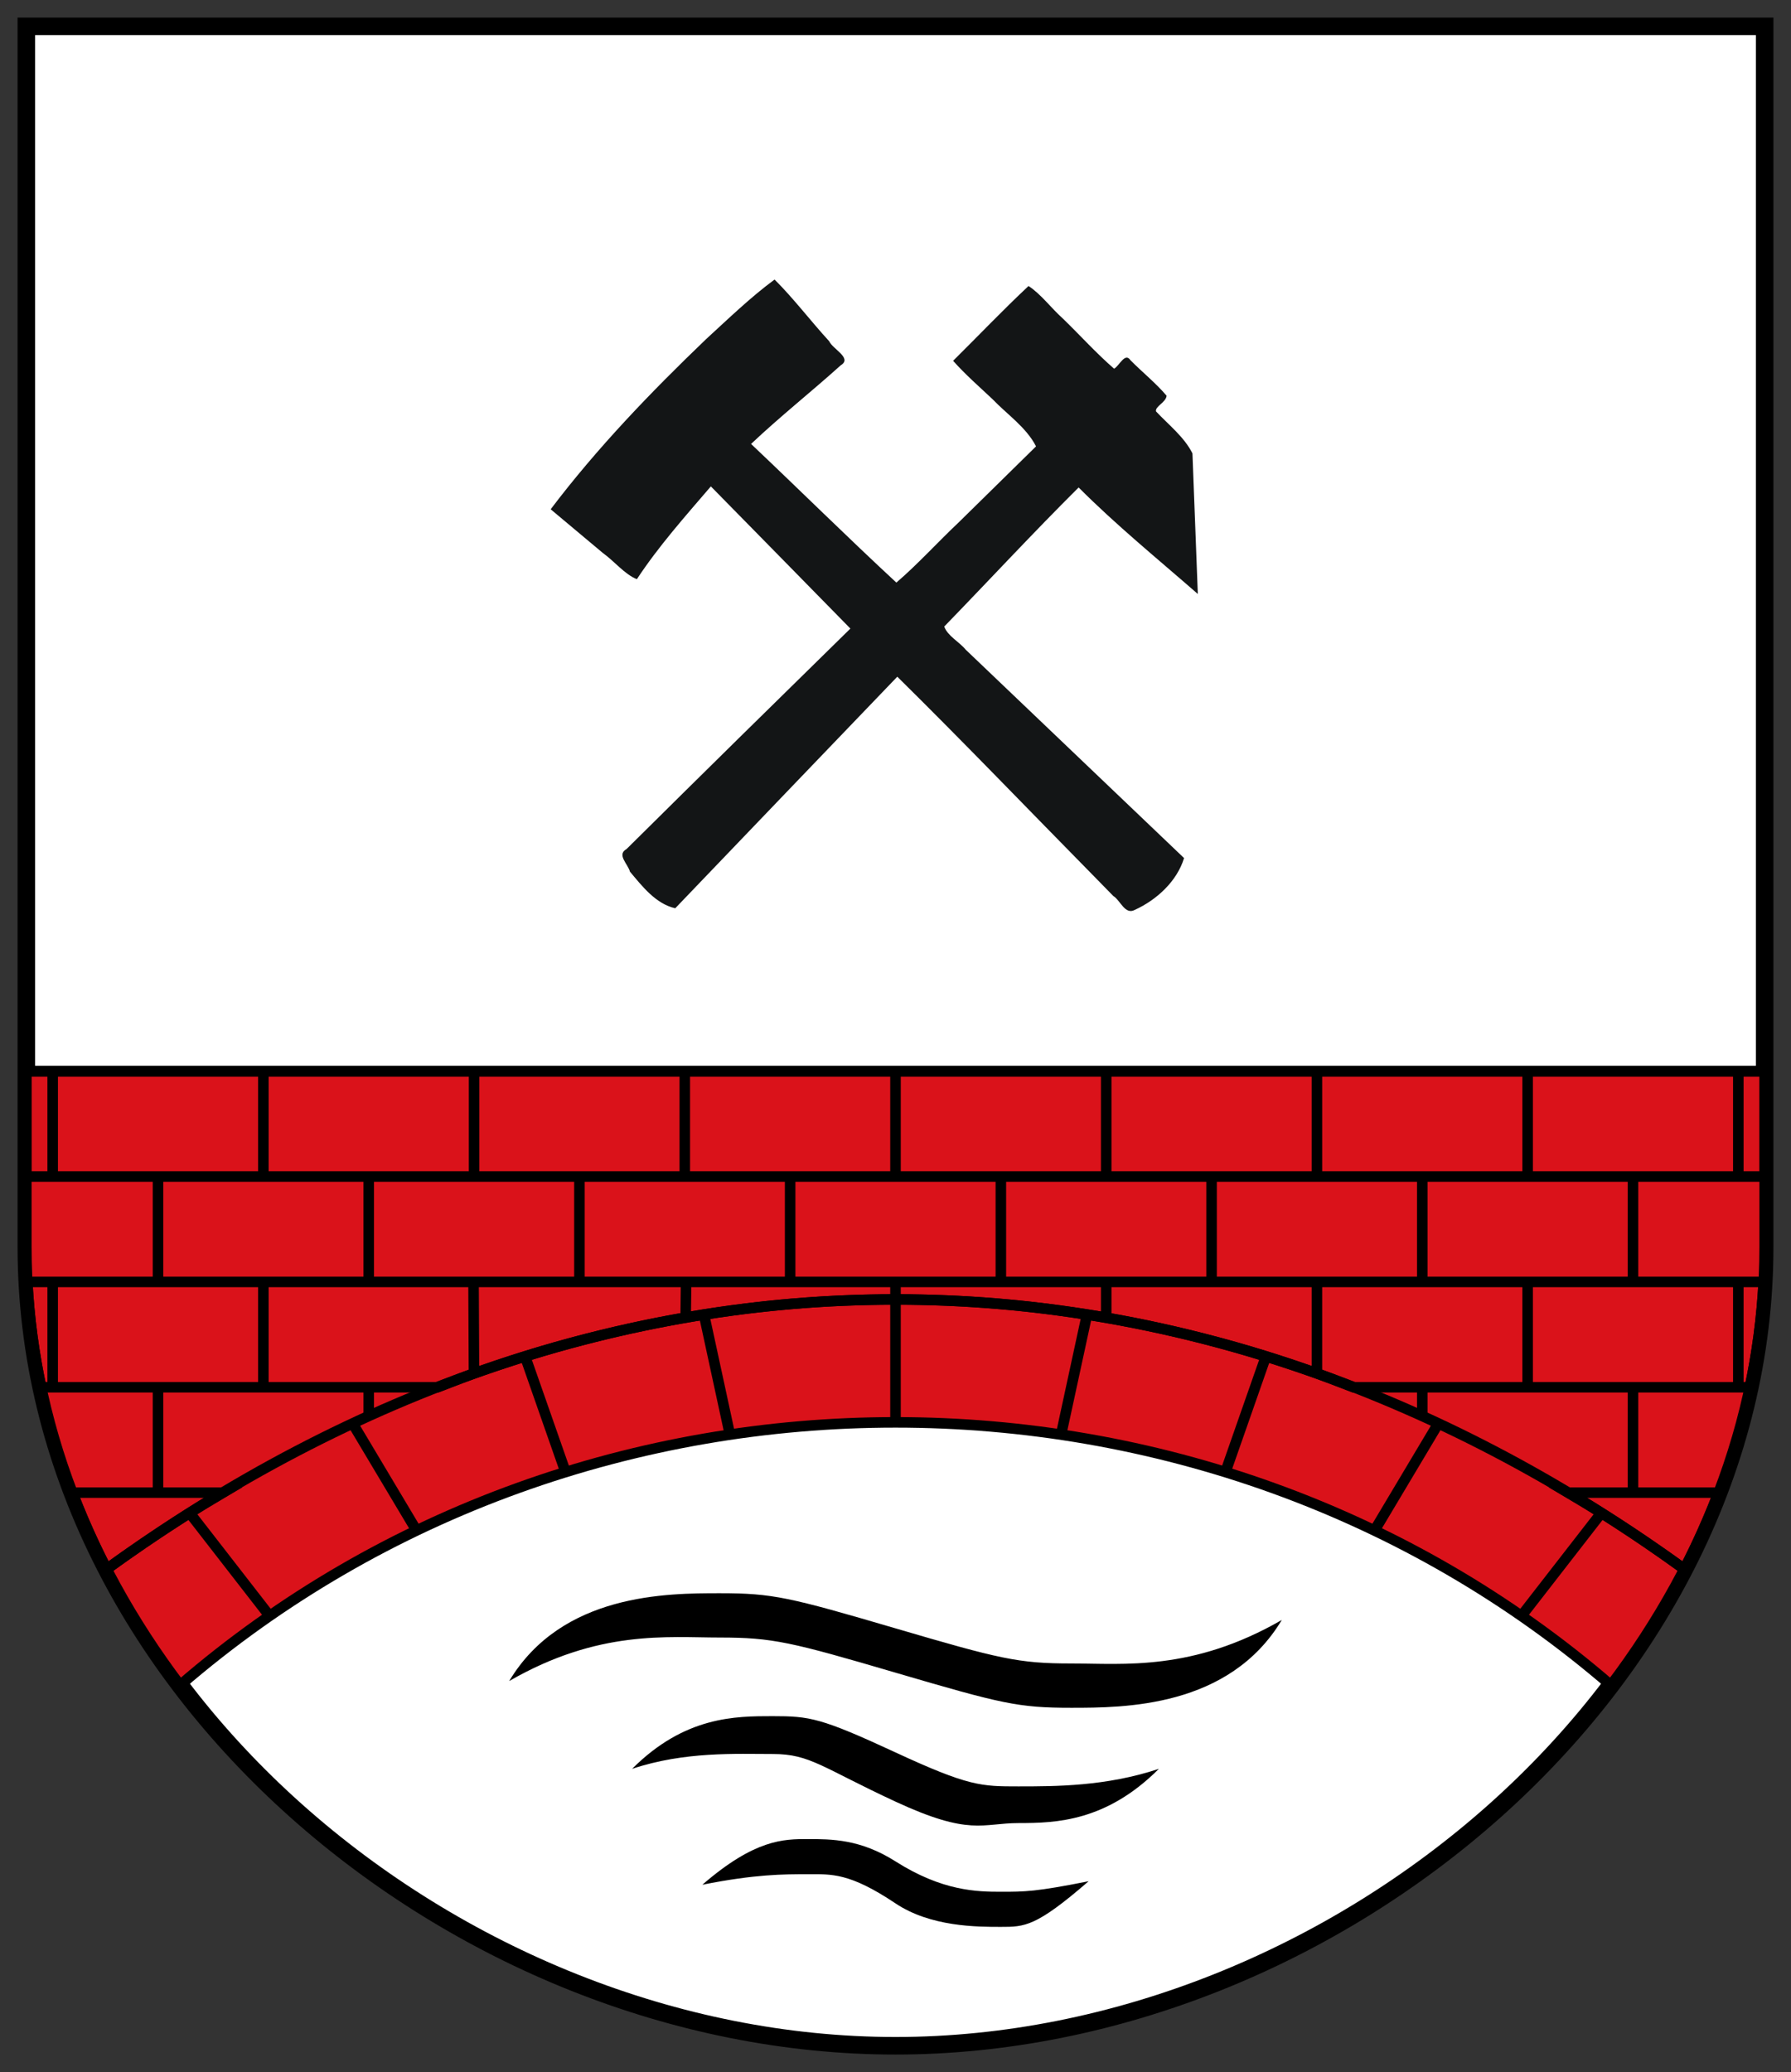 <?xml version="1.0" encoding="UTF-8" standalone="no"?>
<!-- Created with Inkscape (http://www.inkscape.org/) -->

<svg
   xmlns:dc="http://purl.org/dc/elements/1.1/"
   xmlns:cc="http://creativecommons.org/ns#"
   xmlns:rdf="http://www.w3.org/1999/02/22-rdf-syntax-ns#"
   xmlns:svg="http://www.w3.org/2000/svg"
   xmlns="http://www.w3.org/2000/svg"
   xmlns:sodipodi="http://sodipodi.sourceforge.net/DTD/sodipodi-0.dtd"
   xmlns:inkscape="http://www.inkscape.org/namespaces/inkscape"
   version="1.0"
   width="510"
   height="590"
   id="Wappen_Vorlage"
   sodipodi:version="0.32"
   inkscape:version="0.48.4 r9939"
   sodipodi:docname="Wappen_Hammerbrücke.svg"
   inkscape:output_extension="org.inkscape.output.svg.inkscape">
  <rect width="100%" height="100%" fill="#333333" stroke="none"/>
  <defs
     id="defs3355">
    <inkscape:perspective
       sodipodi:type="inkscape:persp3d"
       inkscape:vp_x="0 : 290 : 1"
       inkscape:vp_y="0 : 1000 : 0"
       inkscape:vp_z="500 : 290 : 1"
       inkscape:persp3d-origin="250 : 193.33333 : 1"
       id="perspective3359" />
    <inkscape:perspective
       id="perspective3231"
       inkscape:persp3d-origin="372.04724 : 350.78739 : 1"
       inkscape:vp_z="744.09448 : 526.18109 : 1"
       inkscape:vp_y="0 : 1000 : 0"
       inkscape:vp_x="0 : 526.18109 : 1"
       sodipodi:type="inkscape:persp3d" />
    <inkscape:perspective
       id="perspective2537"
       inkscape:persp3d-origin="372.04724 : 350.78739 : 1"
       inkscape:vp_z="744.09448 : 526.18109 : 1"
       inkscape:vp_y="0 : 1000 : 0"
       inkscape:vp_x="0 : 526.18109 : 1"
       sodipodi:type="inkscape:persp3d" />
    <inkscape:perspective
       id="perspective2454"
       inkscape:persp3d-origin="300 : 400 : 1"
       inkscape:vp_z="700 : 600 : 1"
       inkscape:vp_y="0 : 1000 : 0"
       inkscape:vp_x="-50 : 600 : 1"
       sodipodi:type="inkscape:persp3d" />
  </defs>
  <sodipodi:namedview
     inkscape:window-height="743"
     inkscape:window-width="1280"
     inkscape:pageshadow="2"
     inkscape:pageopacity="0.0"
     guidetolerance="10.0"
     gridtolerance="10.0"
     objecttolerance="10.0"
     borderopacity="1.0"
     bordercolor="#666666"
     pagecolor="#ffffff"
     id="base"
     showgrid="false"
     inkscape:zoom="0.74137931"
     inkscape:cx="382.24766"
     inkscape:cy="342.40001"
     inkscape:window-x="-5"
     inkscape:window-y="-3"
     inkscape:current-layer="Wappen_Vorlage"
     inkscape:object-paths="false"
     inkscape:object-nodes="true"
     fit-margin-top="5"
     fit-margin-bottom="5"
     fit-margin-left="5"
     fit-margin-right="5"
     inkscape:window-maximized="0">
    <inkscape:grid
       type="xygrid"
       id="grid3361"
       visible="true"
       enabled="true"
       spacingx="1px"
       spacingy="1px"
       dotted="false"
       empspacing="5"
       snapvisiblegridlinesonly="true"
       originx="5px"
       originy="5px" />
  </sodipodi:namedview>
  <path
     d="M 502.5,355 C 502.5,480 380,582.5 255,582.5 130,582.5 7.5,480 7.5,355 l 0,-347.5 495,0 0,347.5 z"
     id="Schild"
     style="fill:#ffffff;fill-opacity:1;fill-rule:nonzero;stroke:#000000;stroke-width:5;stroke-linecap:round;stroke-linejoin:miter;stroke-miterlimit:4;stroke-opacity:1;stroke-dasharray:none;display:inline"
     sodipodi:nodetypes="cscccc"
     inkscape:connector-curvature="0" />
  <path
     style="fill:#da121a;fill-opacity:1;fill-rule:nonzero;stroke:#000000;stroke-width:3;stroke-linecap:round;stroke-linejoin:miter;stroke-miterlimit:4;stroke-opacity:1;stroke-dasharray:none;stroke-dashoffset:0;marker:none;visibility:visible;display:inline;overflow:visible;enable-background:accumulate"
     d="m 7.5,305 0,50 c 0,45.99 16.593,88.929 43.781,124.844 115.576,-99.8 291.862,-99.8 407.438,0 C 485.907,443.929 502.5,400.99 502.5,355 l 0,-50 -495,0 z"
     id="rect3501"
     inkscape:connector-curvature="0" />
  <path
     style="fill:#131516;fill-opacity:1;fill-rule:evenodd;stroke:none"
     d="m 311.66,249.645 c -18.705,-19 -37.168,-38.241 -56.147,-56.968 -21.095,21.963 -42.168,43.947 -63.234,65.937 -5.558,-1.256 -9.413,-6.272 -12.899,-10.424 -0.559,-2.187 -3.867,-4.823 -0.956,-6.446 21.169,-20.988 42.463,-41.932 63.73,-62.769 -13.225,-13.513 -26.488,-26.988 -39.734,-40.481 -7.322,8.541 -14.899,17.04 -21.069,26.423 -3.459,-1.367 -6.442,-5.155 -9.694,-7.471 -4.943,-4.154 -9.889,-8.305 -14.849,-12.439 13.242,-17.486 28.499,-33.334 44.314,-48.496 6.315,-5.785 12.626,-11.886 19.441,-16.92 5.396,5.352 10.287,11.827 15.544,17.561 1.037,2.298 6.675,4.81 3.314,6.851 -8.421,7.577 -17.316,14.617 -25.55,22.404 13.831,13.095 27.457,26.586 41.375,39.476 6.098,-5.221 11.888,-11.625 17.888,-17.28 7.3,-7.165 14.58,-14.349 21.885,-21.508 -2.775,-5.413 -8.181,-9.047 -12.351,-13.39 -3.806,-3.601 -7.785,-7.045 -11.263,-10.973 7.153,-7.081 14.186,-14.467 21.477,-21.296 3.546,2.316 6.415,6.258 9.699,9.195 4.912,4.748 9.523,9.889 14.666,14.353 1.525,-0.848 3.097,-4.753 4.652,-2.423 3.359,3.399 7.309,6.58 10.297,10.119 -0.176,1.916 -3.382,3.055 -3.007,4.473 3.57,3.804 8.067,7.299 10.368,11.956 0.51,13.339 1.02,26.679 1.529,40.018 -11.421,-9.976 -23.27,-19.614 -33.942,-30.33 -13.003,12.94 -25.492,26.428 -38.271,39.603 0.941,2.67 4.266,4.323 6.128,6.598 20.732,19.767 41.441,39.557 62.17,59.327 -2.051,6.649 -7.82,11.914 -14.031,14.751 -2.811,1.512 -4.088,-2.716 -6.132,-3.967 -1.782,-1.822 -3.565,-3.644 -5.347,-5.466 z"
     id="path2447"
     inkscape:connector-curvature="0" />
  <path
     style="fill:none;stroke:#000000;stroke-width:3;stroke-linecap:butt;stroke-linejoin:miter;stroke-miterlimit:4;stroke-opacity:1;stroke-dasharray:none"
     d="m 446.438,425 c 2.28,1.361 4.575,2.651 6.844,4.062 5.273,3.281 10.506,6.695 15.719,10.25 3.554,2.424 7.094,4.921 10.625,7.469 3.659,-7.079 6.911,-14.351 9.75,-21.781 l -42.938,0 z"
     id="path3481"
     inkscape:connector-curvature="0" />
  <path
     style="fill:none;stroke:#000000;stroke-width:3;stroke-linecap:butt;stroke-linejoin:miter;stroke-miterlimit:4;stroke-opacity:1;stroke-dasharray:none"
     d="m 20.625,425 c 2.839,7.43 6.091,14.703 9.75,21.781 3.531,-2.547 7.071,-5.045 10.625,-7.469 5.212,-3.555 10.445,-6.969 15.719,-10.25 2.269,-1.412 4.564,-2.701 6.844,-4.062 l -42.938,0 z"
     id="path3479"
     inkscape:connector-curvature="0" />
  <path
     style="fill:none;stroke:#000000;stroke-width:3;stroke-linecap:butt;stroke-linejoin:miter;stroke-miterlimit:4;stroke-opacity:1;stroke-dasharray:none"
     d="m 7.781,365 c 0.533,10.184 1.855,20.194 3.938,30 l 112.875,0 c 4.365,-1.699 8.737,-3.381 13.125,-4.906 5.505,-1.914 11.025,-3.703 16.562,-5.344 5.537,-1.641 11.092,-3.133 16.656,-4.5 5.564,-1.367 11.133,-2.594 16.719,-3.688 5.586,-1.094 11.178,-2.055 16.781,-2.875 5.603,-0.82 11.229,-1.516 16.844,-2.062 5.615,-0.547 11.221,-0.945 16.844,-1.219 C 243.748,370.133 249.375,370 255,370 c 5.625,0 11.252,0.133 16.875,0.406 5.623,0.273 11.229,0.672 16.844,1.219 5.615,0.547 11.241,1.242 16.844,2.062 5.603,0.82 11.195,1.781 16.781,2.875 5.586,1.094 11.155,2.32 16.719,3.688 5.564,1.367 11.119,2.859 16.656,4.5 5.537,1.641 11.057,3.43 16.562,5.344 4.388,1.525 8.76,3.207 13.125,4.906 l 112.875,0 c 2.083,-9.806 3.404,-19.816 3.938,-30 l -494.438,0 z"
     id="path3473"
     inkscape:connector-curvature="0" />
  <path
     style="fill:none;stroke:#000000;stroke-width:3;stroke-linecap:butt;stroke-linejoin:miter;stroke-miterlimit:4;stroke-opacity:1;stroke-dasharray:none"
     d="m 7.5,305 0,30 495,0 0,-30 -495,0 z"
     id="path2594"
     inkscape:connector-curvature="0" />
  <path
     style="fill:none;stroke:#000000;stroke-width:3;stroke-linecap:butt;stroke-linejoin:miter;stroke-miterlimit:4;stroke-opacity:1;stroke-dasharray:none"
     d="m 45,335 0,30"
     id="path3366"
     inkscape:connector-curvature="0" />
  <path
     style="fill:none;stroke:#000000;stroke-width:3;stroke-linecap:butt;stroke-linejoin:miter;stroke-miterlimit:4;stroke-opacity:1;stroke-dasharray:none"
     d="m 105,335 0,30"
     id="path3368"
     inkscape:connector-curvature="0" />
  <path
     style="fill:none;stroke:#000000;stroke-width:3;stroke-linecap:butt;stroke-linejoin:miter;stroke-miterlimit:4;stroke-opacity:1;stroke-dasharray:none"
     d="m 165,365 0,-30"
     id="path3370"
     inkscape:connector-curvature="0" />
  <path
     style="fill:none;stroke:#000000;stroke-width:3;stroke-linecap:butt;stroke-linejoin:miter;stroke-miterlimit:4;stroke-opacity:1;stroke-dasharray:none"
     d="m 225,365 0,-30"
     id="path3372"
     inkscape:connector-curvature="0" />
  <path
     style="fill:none;stroke:#000000;stroke-width:3;stroke-linecap:butt;stroke-linejoin:miter;stroke-miterlimit:4;stroke-opacity:1;stroke-dasharray:none"
     d="m 285,335 0,30"
     id="path3376"
     inkscape:connector-curvature="0" />
  <path
     style="fill:none;stroke:#000000;stroke-width:3;stroke-linecap:butt;stroke-linejoin:miter;stroke-miterlimit:4;stroke-opacity:1;stroke-dasharray:none"
     d="m 345,365 0,-30"
     id="path3378"
     inkscape:connector-curvature="0" />
  <path
     style="fill:none;stroke:#000000;stroke-width:3;stroke-linecap:butt;stroke-linejoin:miter;stroke-miterlimit:4;stroke-opacity:1;stroke-dasharray:none"
     d="m 405,365 0,-30"
     id="path3380"
     inkscape:connector-curvature="0" />
  <path
     style="fill:none;stroke:#000000;stroke-width:3;stroke-linecap:butt;stroke-linejoin:miter;stroke-miterlimit:4;stroke-opacity:1;stroke-dasharray:none"
     d="m 465,365 0,-30"
     id="path3382"
     inkscape:connector-curvature="0" />
  <path
     style="fill:none;stroke:#000000;stroke-width:3;stroke-linecap:butt;stroke-linejoin:miter;stroke-miterlimit:4;stroke-opacity:1;stroke-dasharray:none"
     d="m 75,305 0,30"
     id="path3384"
     inkscape:connector-curvature="0" />
  <path
     style="fill:none;stroke:#000000;stroke-width:3;stroke-linecap:butt;stroke-linejoin:miter;stroke-miterlimit:4;stroke-opacity:1;stroke-dasharray:none"
     d="m 135,305 0,30"
     id="path3386"
     inkscape:connector-curvature="0" />
  <path
     style="fill:none;stroke:#000000;stroke-width:3;stroke-linecap:butt;stroke-linejoin:miter;stroke-miterlimit:4;stroke-opacity:1;stroke-dasharray:none"
     d="m 195,305 0,30"
     id="path3388"
     inkscape:connector-curvature="0" />
  <path
     style="fill:none;stroke:#000000;stroke-width:3;stroke-linecap:butt;stroke-linejoin:miter;stroke-miterlimit:4;stroke-opacity:1;stroke-dasharray:none"
     d="m 255,305 0,30"
     id="path3390"
     inkscape:connector-curvature="0" />
  <path
     style="fill:none;stroke:#000000;stroke-width:3;stroke-linecap:butt;stroke-linejoin:miter;stroke-miterlimit:4;stroke-opacity:1;stroke-dasharray:none"
     d="m 315,305 0,30"
     id="path3392"
     inkscape:connector-curvature="0" />
  <path
     style="fill:none;stroke:#000000;stroke-width:3;stroke-linecap:butt;stroke-linejoin:miter;stroke-miterlimit:4;stroke-opacity:1;stroke-dasharray:none"
     d="m 375,305 0,30"
     id="path3394"
     inkscape:connector-curvature="0" />
  <path
     style="fill:none;stroke:#000000;stroke-width:3;stroke-linecap:butt;stroke-linejoin:miter;stroke-miterlimit:4;stroke-opacity:1;stroke-dasharray:none"
     d="m 435,305 0,30"
     id="path3396"
     inkscape:connector-curvature="0" />
  <path
     style="fill:none;stroke:#000000;stroke-width:3;stroke-linecap:butt;stroke-linejoin:miter;stroke-miterlimit:4;stroke-opacity:1;stroke-dasharray:none"
     d="m 435,365 0,30"
     id="path3398"
     inkscape:connector-curvature="0" />
  <path
     style="fill:none;stroke:#000000;stroke-width:3;stroke-linecap:butt;stroke-linejoin:miter;stroke-miterlimit:4;stroke-opacity:1;stroke-dasharray:none"
     d="m 75,365 0,30"
     id="path3410"
     sodipodi:nodetypes="cc"
     inkscape:connector-curvature="0" />
  <path
     style="fill:none;stroke:#000000;stroke-width:3;stroke-linecap:butt;stroke-linejoin:miter;stroke-miterlimit:4;stroke-opacity:1;stroke-dasharray:none"
     d="m 45,395 0,30"
     id="path3412"
     sodipodi:nodetypes="cc"
     inkscape:connector-curvature="0" />
  <path
     style="fill:none;stroke:#000000;stroke-width:3;stroke-linecap:butt;stroke-linejoin:miter;stroke-miterlimit:4;stroke-opacity:1;stroke-dasharray:none"
     d="m 465,395 0,30"
     id="path3422"
     inkscape:connector-curvature="0" />
  <path
     style="fill:none;stroke:#000000;stroke-width:3;stroke-linecap:butt;stroke-linejoin:miter;stroke-miterlimit:4;stroke-opacity:1;stroke-dasharray:none"
     d="m 15,365 0,30"
     id="path3424"
     inkscape:connector-curvature="0" />
  <path
     style="fill:none;stroke:#000000;stroke-width:3;stroke-linecap:butt;stroke-linejoin:miter;stroke-miterlimit:4;stroke-opacity:1;stroke-dasharray:none"
     d="m 15,335 0,-30"
     id="path3426"
     inkscape:connector-curvature="0" />
  <path
     style="fill:none;stroke:#000000;stroke-width:3;stroke-linecap:butt;stroke-linejoin:miter;stroke-miterlimit:4;stroke-opacity:1;stroke-dasharray:none"
     d="m 495,365 0,30"
     id="path3438"
     inkscape:connector-curvature="0" />
  <path
     style="fill:none;stroke:#000000;stroke-width:3;stroke-linecap:butt;stroke-linejoin:miter;stroke-miterlimit:4;stroke-opacity:1;stroke-dasharray:none"
     d="m 495,305 0,30"
     id="path3440"
     inkscape:connector-curvature="0" />
  <path
     style="fill:none;stroke:#000000;stroke-width:3;stroke-linecap:butt;stroke-linejoin:miter;stroke-miterlimit:4;stroke-opacity:1;stroke-dasharray:none"
     d="M 479.625,446.781 C 408.92,395.601 331.956,370 255,370 178.044,370 101.08,395.601 30.375,446.781"
     id="path3444"
     sodipodi:nodetypes="ccc"
     inkscape:connector-curvature="0" />
  <path
     id="path3446"
     style="fill:none;stroke:#000000;stroke-width:3;stroke-linecap:butt;stroke-linejoin:miter;stroke-miterlimit:4;stroke-opacity:1;stroke-dasharray:none"
     d="m 53.993,430.773 22.781,29.342 m 23.639,-54.821 18.201,30.502 m 30.905,-49.585 11.531,32.95 m 39.413,-44.863 7.395,34.198 m 248.148,22.278 -22.781,29.342 m -23.639,-54.821 -18.201,30.502 m -30.905,-49.585 -11.531,32.95 m -39.413,-44.863 -7.395,34.198 M 255,370 l 0,35"
     inkscape:connector-curvature="0" />
  <path
     style="fill:#000000;fill-opacity:1;fill-rule:evenodd;stroke:#000000;stroke-width:3;stroke-linecap:butt;stroke-linejoin:miter;stroke-miterlimit:4;stroke-opacity:1;stroke-dasharray:none"
     d="M 405,403.188 405,395 m -30,-30 0,26.062 M 315,375.219 315,365 m -60,0 0,5 M 195.25,375.188 195.375,365 m -60.531,0 0.125,26.062 M 105,395 l 0,8.188"
     id="path3400"
     sodipodi:nodetypes="cccccccccccccc"
     inkscape:connector-curvature="0" />
  <path
     id="path3506"
     style="fill:#000000;fill-opacity:1;fill-rule:evenodd;stroke:none"
     d="m 255,476.263 c 30.322,8.902 35,10 50,10 15,0 45,0 60,-25 -25.484,14.684 -45,12.384 -60,12.384 -15,0 -20.322,-1.287 -50,-10 -30.322,-8.902 -35,-10 -50,-10 -15,0 -45,0 -60,25 25.484,-14.684 45,-12.384 60,-12.384 15,0 20.322,1.287 50,10 z m 0,36.72 c 21.314,9.887 24.603,6.106 35.147,6.106 10.544,0 24.853,-0.441 39.853,-15.441 -15,5 -29.456,5 -40,5 -10.544,0 -14.138,0.002 -35,-9.675 -21.314,-9.887 -24.456,-10.325 -35,-10.325 -10.544,0 -25,0 -40,15 15,-5 29.603,-4.22 40.147,-4.22 10.544,0 13.992,3.879 34.853,13.555 z m 0,28.974 c 10,6.691 23.196,6.691 30,6.691 6.804,0 10,0 25,-13 -15,3 -18.196,3 -25,3 -6.804,0 -16.668,-0.179 -30,-8.648 -10,-6.352 -18.196,-6.352 -25,-6.352 -6.804,0 -15,0 -30,13 15,-3 23.196,-3 30,-3 6.804,0 11.873,-0.473 25,8.309 z"
     sodipodi:nodetypes="cscssscsscscssscsscscssscss"
     inkscape:connector-curvature="0" />
</svg>
